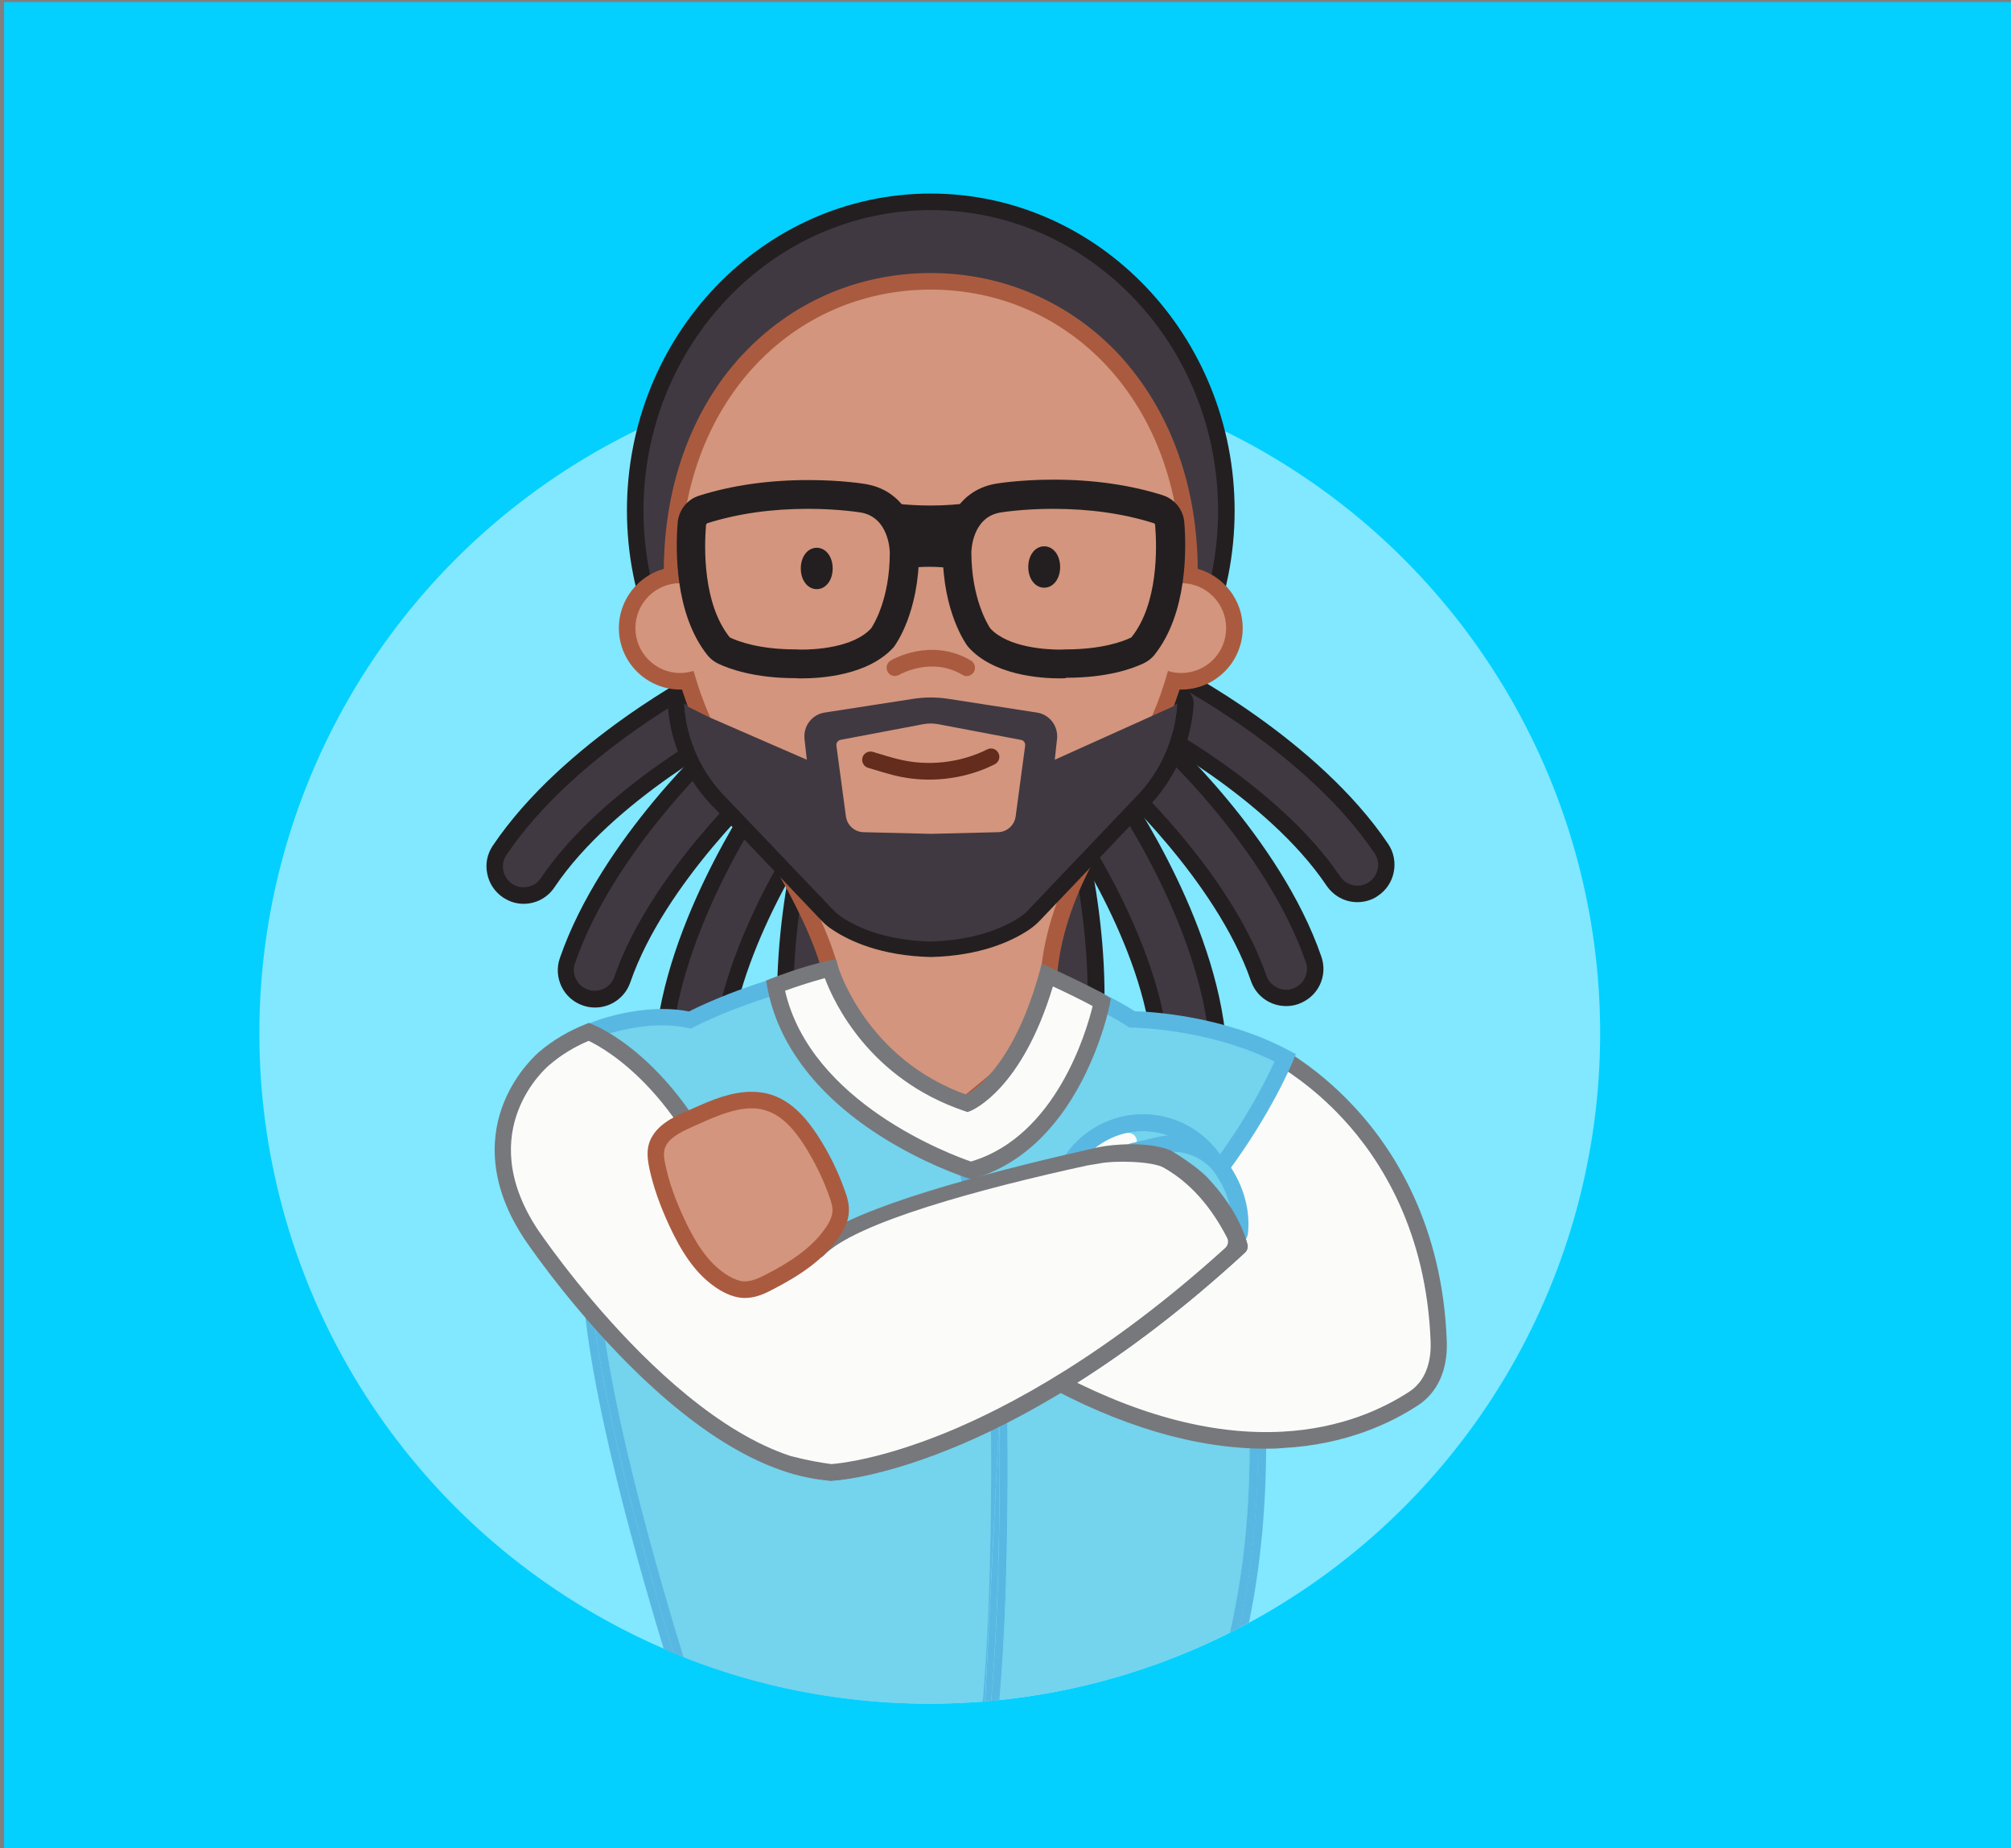 <?xml version="1.0" encoding="utf-8"?>
<!-- Generator: Adobe Illustrator 17.1.0, SVG Export Plug-In . SVG Version: 6.00 Build 0)  -->
<!DOCTYPE svg PUBLIC "-//W3C//DTD SVG 1.1//EN" "http://www.w3.org/Graphics/SVG/1.1/DTD/svg11.dtd">
<svg version="1.1" id="Layer_1" xmlns="http://www.w3.org/2000/svg" xmlns:xlink="http://www.w3.org/1999/xlink" x="0px" y="0px"
	 viewBox="0 0 971.6 892.9" enable-background="new 0 0 971.6 892.9" xml:space="preserve">
<rect x="0" y="0" width="971.6" height="892.9" fill="#808080" stroke="none"/>
<rect x="2" y="1" fill="#03D0FF" width="970.1" height="892.2"/>
<g opacity="0.5">
	<g>
		<circle fill="#FFFFFF" cx="449.2" cy="499.1" r="323.9"/>
	</g>
</g>
<g>
	<polygon fill="#74D3ED" points="285,607.3 285,607.3 285,607.3 	"/>
	<path fill="#74D3ED" d="M330.3,800.6C367,815.1,407,823,448.9,823c8.8,0,17.4-0.4,26-1c5.3-61.7,3.9-136.2,3.9-137.1l8-0.2
		c0,0.3,0.5,28.9-0.3,64.9c-0.5,20.8-1.5,46.9-3.5,71.6c39.6-4.1,77.1-15.4,111.2-32.6c4-17.1,6.3-33.7,7.6-47.8
		c3.5-37.2,1.3-66,1.2-66.3l4-0.3v0l-318-66.2C288.7,655.6,312.4,742.2,330.3,800.6z"/>
	<path fill="#59B8E2" d="M598.8,786.3c1.5-0.8,3.1-1.6,4.6-2.4c3.2-15.1,5.1-29.6,6.3-42.2c3.6-37.9,1.3-67.4,1.3-67.7l-4,0.3
		C607,674.3,611.4,728.8,598.8,786.3z"/>
	<path fill="#59B8E2" d="M289,607.3l-4-0.1l4,0.8C289,607.8,289,607.6,289,607.3z"/>
	<path fill="#59B8E2" d="M285,607.3l-4-0.1c-0.4,32.3,9.8,85.3,30.3,157.5c3.2,11.1,6.3,21.9,9.4,31.9c1.6,0.7,3.2,1.4,4.8,2
		C307.5,739.8,284.4,654.5,285,607.3z"/>
	<path fill="#59B8E2" d="M601.8,740.9c-1.3,14.1-3.7,30.7-7.6,47.8c1.6-0.8,3.1-1.6,4.7-2.4c12.6-57.5,8.2-112,8.2-112l-4,0.3
		C603,674.9,605.3,703.7,601.8,740.9z"/>
	<path fill="#59B8E2" d="M325.5,798.7c1.6,0.7,3.2,1.3,4.8,1.9c-17.9-58.4-41.6-145-41.3-192.5l-4-0.8h0
		C284.4,654.5,307.5,739.8,325.5,798.7z"/>
	<path fill="#59B8E2" d="M482.8,684.8c0,0,1.5,74.5-3.9,136.9c1.3-0.1,2.7-0.3,4-0.4c2.1-24.7,3.1-50.8,3.5-71.6
		c0.8-36,0.3-64.6,0.3-64.9l-8,0.2c0,0.9,1.4,75.5-3.9,137.1c0.4,0,0.7-0.1,1.1-0.1L482.8,684.8z"/>
	<path fill="#59B8E2" d="M482.8,684.8L476,821.9c1-0.1,2-0.2,2.9-0.3C484.2,759.3,482.8,684.8,482.8,684.8z"/>
</g>
<g>
	<g>
		<g>
			<g>
				<g>
					<path fill="#403942" d="M334.9,515.5c-0.5,0-1.1,0-1.6-0.1c-3.7-0.4-7-2.3-9.4-5.2c-2.3-2.9-3.4-6.6-2.9-10.3
						c7-59.6,49.5-119.5,51.3-122c2.6-3.7,6.9-5.8,11.4-5.8c2.9,0,5.8,0.9,8.2,2.6c3,2.2,5,5.4,5.6,9.1c0.6,3.7-0.3,7.4-2.4,10.4
						c-0.4,0.6-40.1,56.5-46.3,108.9c-0.7,5.9-5.1,10.8-10.9,12C336.9,515.4,335.9,515.5,334.9,515.5z"/>
				</g>
			</g>
			<g>
				<g>
					<path fill="#231F20" d="M383.7,376.1c2,0,4.1,0.6,5.8,1.9c4.5,3.2,5.5,9.5,2.3,14c-0.4,0.6-40.7,57.3-47,110.8
						c-0.5,4.3-3.7,7.7-7.8,8.6c-0.7,0.2-1.4,0.2-2.1,0.2c-0.4,0-0.8,0-1.2-0.1c-5.5-0.6-9.4-5.6-8.8-11.1
						c6.9-58.6,48.8-117.6,50.6-120.1C377.5,377.5,380.6,376.1,383.7,376.1 M383.7,368.1c-5.8,0-11.3,2.8-14.6,7.5
						c-1.8,2.6-45,63.2-52.1,123.9c-0.6,4.8,0.8,9.5,3.8,13.3c3,3.8,7.3,6.2,12,6.7c0.7,0.1,1.4,0.1,2.1,0.1c1.3,0,2.6-0.1,3.9-0.4
						c7.5-1.6,13.1-7.9,14-15.5c6-51.2,45.2-106.5,45.6-107c2.8-3.9,3.9-8.7,3.1-13.4c-0.8-4.7-3.4-8.9-7.3-11.7
						C391.1,369.3,387.5,368.1,383.7,368.1L383.7,368.1z"/>
				</g>
			</g>
		</g>
	</g>
	<g>
		<g>
			<g>
				<g>
					<path fill="#403942" d="M398,539.2c-6.5,0-12.1-4.4-13.6-10.8c-13.9-58.4,5.6-129.2,6.5-132.2c1.7-6,7.2-10.2,13.5-10.2
						c1.3,0,2.5,0.2,3.8,0.5c3.6,1,6.6,3.4,8.4,6.6c1.8,3.3,2.3,7,1.3,10.6c-0.2,0.7-18.4,66.8-6.2,118.2c1.4,5.8-1.1,11.9-6.1,15.1
						c-1.3,0.8-2.8,1.4-4.3,1.8C400.2,539.1,399.1,539.2,398,539.2L398,539.2z"/>
				</g>
			</g>
			<g>
				<g>
					<path fill="#231F20" d="M404.3,390c0.9,0,1.8,0.1,2.7,0.4c5.3,1.5,8.4,7,6.9,12.3c-0.2,0.7-18.7,67.7-6.2,120.2
						c1,4.3-0.9,8.5-4.4,10.8c-0.9,0.6-1.9,1-3.1,1.3c-0.8,0.2-1.6,0.3-2.3,0.3c-4.5,0-8.6-3.1-9.7-7.7
						c-13.6-57.4,5.6-127.2,6.4-130.2C395.9,392.9,400,390,404.3,390 M404.3,382c-8,0-15.2,5.4-17.3,13.1
						c-0.8,3-20.6,74.8-6.5,134.2c1.9,8.2,9.1,13.8,17.5,13.8c1.4,0,2.8-0.2,4.2-0.5c2-0.5,3.8-1.2,5.5-2.3
						c6.5-4.1,9.6-11.9,7.9-19.4c-11.9-50.2,6-115.5,6.2-116.2c1.3-4.6,0.7-9.5-1.6-13.7c-2.4-4.2-6.2-7.2-10.8-8.5
						C407.6,382.2,406,382,404.3,382L404.3,382z"/>
				</g>
			</g>
		</g>
	</g>
	<g>
		<g>
			<g>
				<g>
					<path fill="#403942" d="M253,432.5c-1.2,0-2.4-0.2-3.6-0.5c-1.5-0.4-2.9-1-4.2-1.9c-3.1-2.1-5.2-5.3-5.9-8.9s0-7.4,2.1-10.5
						c33.5-49.8,98.8-83.5,101.5-84.9c2-1,4.2-1.5,6.4-1.5c5.3,0,10.1,2.9,12.5,7.6c1.7,3.3,2,7.1,0.9,10.7c-1.2,3.6-3.6,6.5-7,8.2
						c-0.6,0.3-61.6,31.8-91,75.6C262,430.2,257.7,432.5,253,432.5L253,432.5z"/>
				</g>
			</g>
			<g>
				<g>
					<path fill="#231F20" d="M349.3,328.3c3.6,0,7.1,2,8.9,5.5c2.5,4.9,0.6,10.9-4.4,13.5c-0.6,0.3-62.4,32.2-92.5,76.9
						c-1.9,2.9-5.1,4.4-8.3,4.4c-0.9,0-1.7-0.1-2.6-0.3c-1-0.3-2.1-0.7-3-1.4c-4.6-3.1-5.8-9.3-2.7-13.9
						c32.9-48.9,97.3-82.2,100-83.6C346.2,328.6,347.8,328.3,349.3,328.3 M349.3,320.3c-2.8,0-5.7,0.7-8.2,2
						c-2.8,1.4-68.9,35.6-103,86.2c-2.7,4-3.7,8.8-2.7,13.5c0.9,4.7,3.6,8.8,7.6,11.5c1.7,1.1,3.5,2,5.4,2.5
						c1.5,0.4,3.1,0.6,4.6,0.6c6,0,11.6-3,14.9-8c28.8-42.8,88.9-74,89.5-74.3c4.3-2.2,7.4-5.9,8.9-10.5c1.5-4.6,1.1-9.5-1.1-13.7
						C362.2,324,356.1,320.3,349.3,320.3L349.3,320.3z"/>
				</g>
			</g>
		</g>
	</g>
	<g>
		<g>
			<g>
				<g>
					<path fill="#403942" d="M287.5,482.7c-1.6,0-3.1-0.3-4.6-0.8c-3.5-1.2-6.4-3.7-8-7.1c-1.6-3.4-1.9-7.2-0.6-10.7
						c19.6-56.7,74-106,76.3-108.1c2.6-2.3,5.9-3.6,9.4-3.6c4,0,7.8,1.7,10.4,4.6c2.5,2.8,3.8,6.4,3.6,10.1
						c-0.2,3.7-1.8,7.2-4.6,9.7c-0.5,0.5-51.3,46.6-68.6,96.4C298.7,478.9,293.4,482.7,287.5,482.7z"/>
				</g>
			</g>
			<g>
				<g>
					<path fill="#231F20" d="M359.9,356.4c2.7,0,5.5,1.1,7.4,3.3c3.7,4.1,3.4,10.4-0.8,14.1c-0.5,0.5-52.1,47.2-69.7,98.1
						c-1.4,4.1-5.3,6.7-9.5,6.7c-1.1,0-2.2-0.2-3.3-0.6c-5.2-1.8-8-7.5-6.2-12.7c19.3-55.8,72.9-104.4,75.2-106.5
						C355.1,357.3,357.5,356.4,359.9,356.4 M359.9,348.4c-4.4,0-8.7,1.6-12,4.6c-2.3,2.1-57.5,52.1-77.4,109.8
						c-1.6,4.5-1.3,9.4,0.8,13.8c2.1,4.3,5.8,7.6,10.3,9.1c1.9,0.7,3.9,1,5.9,1c7.7,0,14.5-4.9,17-12.1c16.8-48.7,67-94.3,67.5-94.8
						c3.6-3.2,5.7-7.6,5.9-12.4c0.3-4.8-1.4-9.4-4.6-13C369.9,350.6,365,348.4,359.9,348.4L359.9,348.4z"/>
				</g>
			</g>
		</g>
	</g>
</g>
<g>
	<g>
		<g>
			<g>
				<g>
					<path fill="#403942" d="M574,514.7c-1,0-2-0.1-3-0.3c-5.8-1.3-10.2-6.1-10.9-12C554,450,514.2,394,513.8,393.5
						c-2.2-3-3-6.7-2.4-10.4c0.6-3.7,2.6-6.9,5.6-9.1c2.4-1.7,5.2-2.6,8.2-2.6c4.5,0,8.8,2.2,11.4,5.8c1.8,2.5,44.4,62.4,51.3,122
						c0.4,3.7-0.6,7.4-2.9,10.3c-2.3,2.9-5.6,4.8-9.4,5.2C575.1,514.7,574.6,514.7,574,514.7z"/>
				</g>
			</g>
			<g>
				<g>
					<path fill="#231F20" d="M525.2,375.3c3.1,0,6.2,1.4,8.1,4.2c1.8,2.5,43.8,61.5,50.6,120.1c0.6,5.5-3.3,10.5-8.8,11.1
						c-0.4,0-0.8,0.1-1.2,0.1c-0.7,0-1.4-0.1-2.1-0.2c-4-0.9-7.3-4.3-7.8-8.6c-6.3-53.5-46.6-110.2-47-110.8
						c-3.2-4.5-2.2-10.7,2.3-14C521.1,375.9,523.2,375.3,525.2,375.3 M525.2,367.3L525.2,367.3c-3.8,0-7.4,1.2-10.5,3.4
						c-3.9,2.8-6.5,7-7.3,11.7c-0.8,4.7,0.3,9.5,3.1,13.4c0.4,0.5,39.6,55.8,45.6,107c0.9,7.6,6.5,13.8,14,15.5
						c1.3,0.3,2.6,0.4,3.9,0.4c0.7,0,1.4,0,2.1-0.1c4.8-0.6,9-2.9,12-6.7c3-3.8,4.3-8.5,3.8-13.3c-7.1-60.6-50.2-121.3-52.1-123.9
						C536.5,370.1,531,367.3,525.2,367.3L525.2,367.3z"/>
				</g>
			</g>
		</g>
	</g>
	<g>
		<g>
			<g>
				<g>
					<path fill="#403942" d="M510.9,538.4c-1.1,0-2.2-0.1-3.2-0.4c-1.5-0.4-3-1-4.3-1.8c-5-3.2-7.5-9.2-6.1-15.1
						c12.2-51.3-6-117.5-6.2-118.2c-1-3.6-0.6-7.4,1.3-10.6c1.8-3.3,4.8-5.6,8.4-6.6c1.2-0.3,2.5-0.5,3.8-0.5
						c6.2,0,11.8,4.2,13.5,10.2c0.8,3,20.3,73.8,6.5,132.2C523,534,517.4,538.4,510.9,538.4z"/>
				</g>
			</g>
			<g>
				<g>
					<path fill="#231F20" d="M504.6,389.2c4.4,0,8.4,2.9,9.6,7.3c0.8,2.9,20.1,72.8,6.4,130.2c-1.1,4.6-5.2,7.7-9.7,7.7
						c-0.8,0-1.5-0.1-2.3-0.3c-1.1-0.3-2.1-0.7-3.1-1.3c-3.5-2.2-5.4-6.5-4.4-10.8c12.4-52.4-6-119.5-6.2-120.2
						c-1.5-5.3,1.6-10.8,6.9-12.3C502.8,389.3,503.7,389.2,504.6,389.2 M504.6,381.2c-1.6,0-3.3,0.2-4.9,0.7
						c-4.6,1.3-8.5,4.3-10.8,8.5c-2.4,4.2-2.9,9-1.6,13.7c0.2,0.6,18.1,66,6.2,116.2c-1.8,7.5,1.4,15.2,7.9,19.4
						c1.7,1.1,3.5,1.9,5.5,2.3c1.4,0.3,2.8,0.5,4.2,0.5c8.4,0,15.6-5.7,17.5-13.8c14.1-59.4-5.7-131.2-6.5-134.2
						C519.7,386.6,512.6,381.2,504.6,381.2L504.6,381.2z"/>
				</g>
			</g>
		</g>
	</g>
	<g>
		<g>
			<g>
				<g>
					<path fill="#403942" d="M655.9,431.7c-4.7,0-9-2.3-11.6-6.2c-29.5-43.8-90.4-75.3-91-75.6c-3.3-1.7-5.8-4.6-7-8.2
						c-1.2-3.6-0.9-7.4,0.9-10.7c2.4-4.7,7.2-7.6,12.5-7.6c2.2,0,4.4,0.5,6.4,1.5c2.8,1.4,68,35.1,101.5,84.9
						c2.1,3.1,2.8,6.8,2.1,10.5c-0.7,3.7-2.8,6.8-5.9,8.9c-1.3,0.9-2.7,1.5-4.2,1.9C658.3,431.6,657.1,431.7,655.9,431.7z"/>
				</g>
			</g>
			<g>
				<g>
					<path fill="#231F20" d="M559.6,327.5c1.5,0,3.1,0.4,4.5,1.1c2.7,1.4,67.1,34.6,100,83.6c3.1,4.6,1.9,10.8-2.7,13.9
						c-0.9,0.6-2,1.1-3,1.4c-0.8,0.2-1.7,0.3-2.6,0.3c-3.2,0-6.4-1.5-8.3-4.4c-30.1-44.7-91.9-76.6-92.5-76.9
						c-4.9-2.5-6.9-8.5-4.4-13.5C552.5,329.5,556,327.5,559.6,327.5 M559.6,319.5L559.6,319.5c-6.8,0-12.9,3.8-16,9.8
						c-2.2,4.3-2.6,9.2-1.1,13.7c1.5,4.6,4.7,8.3,8.9,10.5c0.6,0.3,60.7,31.5,89.5,74.3c3.4,5,8.9,8,14.9,8c1.6,0,3.1-0.2,4.6-0.6
						c1.9-0.5,3.8-1.3,5.4-2.5c4-2.7,6.7-6.8,7.6-11.5c0.9-4.7,0-9.5-2.7-13.5c-34.1-50.6-100.2-84.8-103-86.2
						C565.3,320.2,562.5,319.5,559.6,319.5L559.6,319.5z"/>
				</g>
			</g>
		</g>
	</g>
	<g>
		<g>
			<g>
				<g>
					<path fill="#403942" d="M621.5,481.9c-6,0-11.3-3.8-13.2-9.4c-17.2-49.8-68.1-96-68.6-96.4c-2.8-2.5-4.4-5.9-4.6-9.7
						c-0.2-3.7,1.1-7.3,3.6-10.1c2.7-3,6.4-4.6,10.4-4.6c3.5,0,6.8,1.3,9.4,3.6c2.3,2.1,56.7,51.4,76.3,108.1
						c1.2,3.5,1,7.3-0.6,10.7c-1.6,3.4-4.5,5.9-8,7.1C624.6,481.7,623,481.9,621.5,481.9z"/>
				</g>
			</g>
			<g>
				<g>
					<path fill="#231F20" d="M549,355.7c2.4,0,4.8,0.8,6.7,2.6c2.3,2,55.9,50.7,75.2,106.5c1.8,5.2-1,10.9-6.2,12.7
						c-1.1,0.4-2.2,0.6-3.3,0.6c-4.1,0-8-2.6-9.5-6.7c-17.6-50.9-69.2-97.6-69.7-98.1c-4.1-3.7-4.4-10-0.8-14.1
						C543.5,356.8,546.3,355.7,549,355.7 M549,347.7L549,347.7c-5.1,0-10,2.2-13.4,6c-3.2,3.6-4.8,8.2-4.6,13
						c0.3,4.8,2.4,9.2,5.9,12.4c0.5,0.4,50.6,46,67.5,94.8c2.5,7.3,9.3,12.1,17,12.1c2,0,4-0.3,5.9-1c4.5-1.6,8.2-4.8,10.3-9.1
						c2.1-4.3,2.4-9.2,0.8-13.8c-19.9-57.7-75.1-107.7-77.4-109.8C557.7,349.3,553.5,347.7,549,347.7L549,347.7z"/>
				</g>
			</g>
		</g>
	</g>
</g>
<g>
	<g>
		<path fill="#FBFCFA" d="M504.5,664.3c93.9,51.9,153.3,28,178.6,11.3c9-6,12.4-16.5,12-27.3c-3.8-106-84-141.6-84-141.6
			s-7,36.5-36.3,70.6"/>
	</g>
	<g>
		<path fill="#77787C" d="M611.5,699.8c-33.8,0-70.4-10.8-108.9-32.1l3.9-7c40.4,22.3,78.4,32.7,112.9,30.9
			c28.9-1.5,49.4-11.4,61.6-19.4c9.4-6.2,10.4-17.6,10.2-23.8c-1.9-53.5-24.1-88.3-42.4-108c-14.2-15.3-28.1-24.1-35-27.9
			c-3,11.4-12.5,40-36,67.3l-6.1-5.2c28.3-32.9,35.3-68.4,35.4-68.7l0.9-5l4.6,2c0.9,0.4,21.1,9.5,41.9,32
			c19.2,20.7,42.5,57.2,44.5,113.1c0.5,13.7-4.4,24.6-13.8,30.8c-12.9,8.5-34.8,19.1-65.5,20.7C617,699.8,614.2,699.8,611.5,699.8z"
			/>
	</g>
</g>
<g>
	<g>
		<path fill="#74D3ED" d="M288.5,497c0,0,23.8-9.2,44.9-4.3c0,0,116.3-62.1,213.7-0.3c0,0,39.6,0.2,73.9,18.5
			c0,0-10.1,24.8-31.7,53.7L417.3,685l-75.6-61.8c0,0-18.1-30.9-34.7-50C307,573.3,282,526.9,288.5,497z"/>
	</g>
	<g>
		<path fill="#59B8E2" d="M417.1,690.1l-78.5-64.1l-0.4-0.6c-0.2-0.3-18.1-30.8-34.2-49.4l-0.3-0.3l-0.2-0.4c-1-1.9-25.6-48-18.9-79
			l0.5-2.1l2-0.8c0.6-0.2,15.7-6,32.9-6c4.6,0,8.9,0.4,12.9,1.2c8.7-4.4,57-27.5,115.8-27.5c37,0,70.5,9.2,99.6,27.4
			c7,0.2,42.7,1.9,74.6,19l3.2,1.7l-1.4,3.3c-0.4,1-10.5,25.6-32.2,54.6l-0.4,0.5L417.1,690.1z M344.8,620.6l72.7,59.4l169-118.3
			c16.3-21.9,25.9-41.4,29.3-48.9c-32.2-16-68.4-16.4-68.8-16.4l-1.2,0l-1-0.6c-28-17.8-60.4-26.8-96.3-26.8
			c-61.6,0-112.9,26.9-113.4,27.2l-1.3,0.7l-1.5-0.3c-3.8-0.9-8.1-1.3-12.6-1.3c-12.2,0-23.4,3.3-27.9,4.7
			c-4.3,26.9,16.1,66.7,18.3,71C325.7,588.9,342,616.1,344.8,620.6z"/>
	</g>
</g>
<g>
	<g>
		<path fill="#D3957D" d="M361.5,388.6c0,3.9,35.8,54.4,40.8,86.6c5.2,33.6,8.2,31.4,8.2,31.4l-4.3,3.4l45.5,36.1l61.8-51l-6.3-7.8
			c0,0-10-44.8,41.7-109.7"/>
	</g>
	<g>
		<path fill="#AA5B3F" d="M451.8,551.2l-52-41.2l5.3-4.1c-1.8-4.2-3.9-12.6-6.6-30.1c-3.4-22.2-22.6-54.5-33-71.8
			c-6.8-11.3-7.8-13.3-7.8-15.4h8c0-0.4-0.1-0.7-0.1-0.7c0.4,1.3,3.7,6.7,6.8,12c11.4,19.1,30.4,51,34,74.7
			c3.8,24.8,6.3,28.7,6.6,29.1c-0.6-0.8-2.8-1.7-4.7-0.3l4.8,6.4l-0.3,0.2l39,30.9l56.3-46.4l-4.4-5.4l-0.2-0.9
			c-0.4-1.9-9.8-47.4,42.5-113l6.3,5C506,438,510.1,479.2,511,485.6l8.1,10L451.8,551.2z"/>
	</g>
</g>
<g>
	<g>
		<path fill="#231F20" d="M449.7,336.3c2.9,0,5.7,0.2,8.6,0.7l42.6,6.6c6.2,0.9,10.5,6.6,9.8,12.8l-1.1,10l59.2-26.5
			c-1.1,17.1-8.4,33.2-20.6,45.2l-51.4,54c-1.2,1.2-2.5,2.4-3.9,3.3c-8,5.3-21.6,11.3-43.1,11.8c-21.5-0.6-35.1-6.6-43.1-11.8
			c-1.4-1-2.7-2.1-3.9-3.3l-51.5-54c-12.2-12-19.5-28.1-20.6-45.2l11.9,5.9l47.3,20.6l-1.1-10c-0.7-6.2,3.6-11.9,9.8-12.8l42.6-6.6
			C443.9,336.5,446.8,336.3,449.7,336.3 M449.7,402.3l32.5-0.8c4.3-0.1,7.9-3.3,8.5-7.6l4.6-34.2c0.2-1.3-0.7-2.5-2-2.8l-40.1-7.6
			c-1.1-0.2-2.3-0.3-3.5-0.3s-2.3,0.1-3.5,0.3l-40.1,7.6c-1.3,0.2-2.2,1.5-2,2.8l4.6,34.2c0.6,4.3,4.2,7.5,8.5,7.6L449.7,402.3
			 M449.7,328.3c-3.3,0-6.6,0.3-9.8,0.8l-42.6,6.6c-9.2,1.4-16,9-16.6,18l-34.8-15.2l-11.7-5.8c-1.1-0.6-2.3-0.8-3.6-0.8
			c-1.6,0-3.1,0.5-4.4,1.3c-2.4,1.6-3.7,4.3-3.6,7.2c1.2,19,9.3,36.9,22.9,50.3l51.4,54c1.6,1.7,3.4,3.2,5.3,4.4
			c8.5,5.7,23.7,12.6,47.3,13.2c0.1,0,0.1,0,0.2,0c0.1,0,0.1,0,0.2,0c23.6-0.6,38.8-7.5,47.3-13.2c1.9-1.3,3.7-2.8,5.3-4.5
			l51.3-53.9c13.5-13.4,21.6-31.3,22.9-50.3c0.2-2.8-1.1-5.5-3.4-7.1c-1.4-0.9-3-1.4-4.6-1.4c-1.1,0-2.2,0.2-3.3,0.7l-46.8,21
			c-0.7-9-7.4-16.5-16.6-17.9l-42.6-6.6C456.3,328.5,452.9,328.3,449.7,328.3L449.7,328.3z M412.7,363.7l35-6.6
			c0.6-0.1,1.3-0.2,2-0.2s1.3,0.1,2,0.2l35,6.6l-3.9,29.1c-0.1,0.4-0.4,0.7-0.8,0.7l-32.3,0.8l-32.3-0.8c-0.4,0-0.7-0.3-0.7-0.7
			L412.7,363.7L412.7,363.7z"/>
	</g>
</g>
<g>
	<g>
		<path fill="#3B353D" d="M568.7,339.9l-59.2,26.5l1.1-10c0.7-6.2-3.6-11.9-9.8-12.8l-42.6-6.6c-5.7-0.9-11.5-0.9-17.2,0l-42.6,6.6
			c-6.2,0.9-10.5,6.6-9.8,12.8l1.1,10l-47.3-20.6l-11.9-5.9c1.1,17.1,8.4,33.2,20.6,45.2l51.5,54c1.2,1.2,2.5,2.3,3.9,3.3
			c8,5.3,21.6,11.3,43.1,11.8c21.5-0.6,35.1-6.6,43.1-11.8c1.4-1,2.8-2.1,3.9-3.3l51.4-54C560.3,373,567.6,357,568.7,339.9
			 M495.3,359.6l-4.6,34.2c-0.6,4.3-4.2,7.5-8.5,7.6l-32.5,0.8l-32.5-0.8c-4.3-0.1-7.9-3.3-8.5-7.6l-4.6-34.2
			c-0.2-1.3,0.7-2.5,2-2.8l40.1-7.6c2.3-0.4,4.6-0.4,6.9,0l40.1,7.6C494.6,357.1,495.4,358.3,495.3,359.6z"/>
	</g>
</g>
<g>
	<g>
		<ellipse fill="#403942" cx="449.7" cy="246.6" rx="142.8" ry="149.2"/>
	</g>
	<g>
		<path fill="#231F20" d="M449.7,399.8c-81,0-146.8-68.7-146.8-153.2S368.7,93.5,449.7,93.5c81,0,146.8,68.7,146.8,153.2
			S530.6,399.8,449.7,399.8z M449.7,101.5c-76.5,0-138.8,65.1-138.8,145.2s62.3,145.2,138.8,145.2c76.5,0,138.8-65.1,138.8-145.2
			S526.2,101.5,449.7,101.5z"/>
	</g>
</g>
<g>
	<g>
		<circle fill="#CE866A" cx="570.7" cy="303.4" r="21.7"/>
	</g>
</g>
<g>
	<g>
		<circle fill="#CE866A" cx="328.7" cy="303.4" r="21.7"/>
	</g>
</g>
<g>
	<g>
		<g>
			<path fill="#D3957D" d="M449.7,428.6c-52.6,0-99.4-39.9-117.4-99.8c-1.2,0.2-2.4,0.3-3.6,0.3c-14.2,0-25.7-11.5-25.7-25.7
				c0-12.8,9.4-23.4,21.7-25.4c0-0.6,0-1.2,0-1.8c0-39.9,13-76,36.5-101.6c22.9-25,54.4-38.7,88.5-38.7s65.6,13.8,88.5,38.7
				c23.5,25.6,36.5,61.7,36.5,101.6c0,0.6,0,1.2,0,1.8c12.3,1.9,21.7,12.6,21.7,25.3c0,14.2-11.5,25.7-25.7,25.7
				c-1.2,0-2.4-0.1-3.6-0.3C549,388.7,502.3,428.6,449.7,428.6z"/>
		</g>
	</g>
	<g>
		<g>
			<path fill="#AA5B3F" d="M449.7,139.9c66.8,0,121,54.4,121,136.3c0,1.8,0,3.7-0.1,5.5c0,0,0.1,0,0.1,0c12,0,21.7,9.7,21.7,21.7
				s-9.7,21.7-21.7,21.7c-2.2,0-4.4-0.3-6.4-1c-16.2,58.5-61.4,100.5-114.6,100.5c-53.2,0-98.3-42.1-114.6-100.5c-2,0.6-4.2,1-6.4,1
				c-12,0-21.7-9.7-21.7-21.7s9.7-21.7,21.7-21.7c0,0,0.1,0,0.1,0c-0.1-1.8-0.1-3.6-0.1-5.5C328.7,194.3,382.8,139.9,449.7,139.9
				 M449.7,131.9c-35.3,0-67.7,14.2-91.5,40c-11.9,12.9-21.1,28.3-27.5,45.7c-6.5,17.6-9.8,36.8-10,57.2
				c-12.5,3.5-21.7,15-21.7,28.6c0,16.4,13.3,29.7,29.7,29.7c0.3,0,0.5,0,0.8,0c19.2,59.8,66.8,99.5,120.2,99.5
				c53.5,0,101-39.7,120.2-99.5c0.3,0,0.5,0,0.8,0c16.4,0,29.7-13.3,29.7-29.7c0-13.6-9.2-25.1-21.7-28.6
				c-0.2-20.4-3.5-39.6-10-57.2c-6.4-17.4-15.7-32.7-27.5-45.7C517.4,146.2,484.9,131.9,449.7,131.9L449.7,131.9z"/>
		</g>
	</g>
</g>
<g>
	<g>
		<g>
			<path fill="#632C1D" d="M448.9,376.6c-5.8,0-11.5-0.7-17.1-2.1c-1.8-0.5-3.6-1-5.4-1.5l-7-2.1c-2.1-0.6-3.3-2.9-2.7-5
				c0.6-2.1,2.9-3.3,5-2.7l7,2.1c1.8,0.5,3.4,1,5.1,1.4c14.3,3.6,30,1.9,43.2-4.7c2-1,4.4-0.2,5.4,1.8c1,2,0.2,4.4-1.8,5.4
				C470.9,374.1,459.9,376.6,448.9,376.6z"/>
		</g>
	</g>
	<g>
		<g>
			<path fill="#AA5B3F" d="M467,326.6c-0.7,0-1.4-0.2-2-0.6c-15.1-9-30.4-0.1-30.6,0c-1.9,1.1-4.4,0.5-5.5-1.4s-0.5-4.4,1.4-5.5
				c0.8-0.5,19.6-11.4,38.8,0c1.9,1.1,2.5,3.6,1.4,5.5C469.7,325.9,468.4,326.6,467,326.6z"/>
		</g>
	</g>
	<g>
		<g>
			<g>
				<g>
					<path fill="#231F20" d="M512,327.7c-9.3,0-32.2-1.5-44.3-15.3l-0.3-0.4c-0.5-0.6-11.9-16.2-11.9-45.1c0-9.9,5.3-29.6,25.4-33.2
						c0.5-0.1,11.7-2,28.1-2c19.1,0,36.8,2.5,52.7,7.5c5.9,1.9,10,7,10.5,13.2c1,12.5,1.6,43.8-14.4,63.9c-1.4,1.8-3.3,3.2-5.4,4.2
						c-5.5,2.6-17.6,6.9-37.1,6.9C514.7,327.7,513.6,327.7,512,327.7z M478.4,303.5c8.7,9.5,27.9,10.3,33.6,10.3
						c1.6,0,2.5-0.1,2.5-0.1l0.4,0c17.6,0,27.8-3.9,31.3-5.6c0.2-0.1,0.4-0.2,0.5-0.3c12.9-16.2,12.3-43.2,11.4-54.1
						c0-0.5-0.3-0.9-0.8-1c-14.5-4.6-30.9-6.9-48.5-6.9c-15.2,0-25.5,1.8-25.6,1.8c-13.7,2.4-13.9,18.7-13.9,19.4
						C469.4,289.2,477.3,301.8,478.4,303.5z"/>
				</g>
			</g>
			<g>
				<g>
					<path fill="#231F20" d="M387.4,327.7c-1.6,0-2.7,0-3.1-0.1c-19.6,0-31.7-4.4-37.1-6.9c-2.2-1-4-2.5-5.4-4.2
						c-16-20.1-15.4-51.4-14.4-63.9c0.5-6.2,4.6-11.4,10.5-13.2c15.9-5,33.6-7.5,52.7-7.5c16.4,0,27.6,1.9,28,2
						c20.1,3.6,25.4,23.3,25.4,33.2c0,28.9-11.4,44.4-11.9,45.1l-0.3,0.4C419.5,326.3,396.6,327.7,387.4,327.7z M384.8,313.7
						c0,0,0.9,0.1,2.5,0.1c5.7,0,24.9-0.7,33.6-10.3c1.1-1.6,9-14.1,9-36.5c0-0.7-0.3-17-13.9-19.4c-0.1,0-10.5-1.8-25.6-1.8
						c-17.6,0-33.9,2.3-48.5,6.9c-0.4,0.1-0.7,0.5-0.8,1c-0.9,10.9-1.5,37.9,11.4,54.1c0.1,0.1,0.2,0.2,0.5,0.3
						c3.6,1.7,13.8,5.6,31.3,5.6L384.8,313.7L384.8,313.7z"/>
				</g>
			</g>
			<g>
				<g>
					<path fill="#231F20" d="M429.2,246.9c0,0,18.9,3.1,40.9,0c0,0-8,5.6-7.7,24c0,0-13.4-2-25.5,0
						C436.9,270.9,438.3,254.1,429.2,246.9z"/>
				</g>
				<g>
					<path fill="#231F20" d="M432.4,275.7l0.4-5.2c0.3-4.1-0.1-15.7-6.2-20.5l-12.1-9.6l15.3,2.5c0.1,0,8.3,1.3,19.9,1.3
						c6.9,0,13.5-0.5,19.8-1.4l16.5-2.4l-13.7,9.6l0,0c0,0-6.3,5-6,20.7l0.1,4.7l-4.7-0.7c-0.1,0-5.8-0.9-12.9-0.9
						c-4.2,0-8,0.3-11.3,0.9L432.4,275.7z M448.9,266c3.8,0,7.1,0.2,9.6,0.4c0.4-6.4,1.7-11.1,3.3-14.6c-3.9,0.3-8,0.5-12,0.5
						c-4.6,0-8.6-0.2-11.9-0.4c2.3,5.1,3,10.6,3.1,14.5C443.4,266.1,446.1,266,448.9,266z"/>
				</g>
			</g>
		</g>
		<g>
			<g>
				<g>
					<path fill="#231F20" d="M504.5,283.4c-4.1,0-7.2-4.1-7.2-9.5c0-5.4,3.1-9.5,7.2-9.5s7.2,4.1,7.2,9.5
						C511.6,279.3,508.6,283.4,504.5,283.4z"/>
				</g>
				<g>
					<path fill="#231F20" d="M504.5,283.9c-4.4,0-7.7-4.3-7.7-10s3.3-10,7.7-10c4.4,0,7.7,4.3,7.7,10S508.9,283.9,504.5,283.9z
						 M504.5,264.9c-3.8,0-6.7,3.9-6.7,9c0,5.1,2.9,9,6.7,9c3.8,0,6.7-3.9,6.7-9C511.1,268.8,508.3,264.9,504.5,264.9z"/>
				</g>
			</g>
		</g>
		<g>
			<g>
				<g>
					<path fill="#231F20" d="M394.6,284.1c-4.1,0-7.2-4.1-7.2-9.5c0-5.4,3.1-9.5,7.2-9.5s7.2,4.1,7.2,9.5
						C401.8,280,398.7,284.1,394.6,284.1z"/>
				</g>
				<g>
					<path fill="#231F20" d="M394.6,284.6c-4.4,0-7.7-4.3-7.7-10s3.3-10,7.7-10s7.7,4.3,7.7,10S399,284.6,394.6,284.6z M394.6,265.6
						c-3.8,0-6.7,3.9-6.7,9c0,5.1,2.9,9,6.7,9s6.7-3.9,6.7-9C401.3,269.5,398.4,265.6,394.6,265.6z"/>
				</g>
			</g>
		</g>
		<g>
			<g>
				<circle fill="none" cx="507.3" cy="271.1" r="2.8"/>
			</g>
		</g>
		<g>
			<g>
				<circle fill="none" cx="397.4" cy="271.1" r="2.8"/>
			</g>
		</g>
	</g>
</g>
<g>
	<g>
		<path fill="#403942" d="M568.7,340.4L509.6,367l1.1-10c0.7-6.2-3.6-11.9-9.8-12.8l-42.6-6.6c-5.7-0.9-11.5-0.9-17.2,0l-42.6,6.6
			c-6.2,0.9-10.5,6.6-9.8,12.8l1.1,10l-47.3-20.6l-11.9-5.9c1.1,17.1,8.4,33.2,20.6,45.2l51.5,54c1.2,1.2,2.5,2.3,3.9,3.3
			c8,5.3,21.6,11.3,43.1,11.8c21.5-0.6,35.1-6.6,43.1-11.8c1.4-1,2.8-2.1,3.9-3.3l51.4-54C560.3,373.6,567.6,357.5,568.7,340.4
			 M495.3,360.2l-4.6,34.2c-0.6,4.3-4.2,7.5-8.5,7.6l-32.5,0.8l-32.5-0.8c-4.3-0.1-7.9-3.3-8.5-7.6l-4.6-34.2
			c-0.2-1.3,0.7-2.5,2-2.8l40.1-7.6c2.3-0.4,4.6-0.4,6.9,0l40.1,7.6C494.6,357.6,495.4,358.8,495.3,360.2z"/>
	</g>
</g>
<g>
	<g>
		<path fill="#FBFCFA" d="M396,610.6c16-29.3,174.7-60.7,174.7-60.7c16.7,12,28.3,52.1,28.3,52.1
			C484.3,707.8,401.8,711.3,401.8,711.3c-72.2-5-145.8-116-145.8-116c-33-51,7-84,7-84c7-5.9,14.4-10,21.6-12.9
			c0,0,49.4,18.9,74.1,102.2"/>
	</g>
	<g>
		<path fill="#77787C" d="M401.7,715.3l-0.2,0c-31-2.1-65.5-22.7-102.6-61.1c-27.3-28.3-46.1-56.4-46.2-56.7
			c-18-27.8-15-50.6-9.3-64.8c6.2-15.4,16.6-24.1,17-24.5c6.7-5.7,14.3-10.2,22.7-13.5l1.4-0.6l1.4,0.6
			c2.1,0.8,51.5,20.5,76.5,104.8l-7.7,2.3c-21.5-72.8-62.3-95.2-70.3-99c-6.9,2.9-13.3,6.8-18.9,11.6c-1.6,1.3-36.8,31.5-6.2,78.8
			c0.7,1.1,73.1,109.1,142.4,114.2c2.2-0.1,22.3-1.8,54.6-14.9c31.2-12.6,80.3-38.7,138.1-91.6c-2.7-8.3-12.3-36.2-24.8-46.6
			c-63.1,12.6-159.2,38.2-170.2,58.3l-7-3.8c7.3-13.3,38.6-27.5,95.8-43.3c41.3-11.4,81.2-19.3,81.6-19.4l1.7-0.3l1.4,1
			c17.6,12.7,29.3,52.5,29.8,54.2l0,0c0.4,1.4,0,3-1.1,4l0,0c-59.7,55-110.7,82.1-142.9,95c-35.2,14.2-56.1,15.2-56.9,15.2
			L401.7,715.3z"/>
	</g>
</g>
<g>
	<g>
		<path fill="#80DBF5" d="M482.8,684.8c0,0-2.9-70.8-18.8-134.9"/>
	</g>
	<g>
		<path fill="#59B8E2" d="M478.8,685c0-0.7-3.1-71.2-18.7-134.1l7.8-1.9c15.8,63.7,18.9,134.9,18.9,135.7L478.8,685z"/>
	</g>
</g>
<g>
	<g>
		<g>
			<circle fill="#74D3ED" cx="552.3" cy="583.8" r="41.4"/>
			<path fill="#59B8E2" d="M552.3,629.1c-25,0-45.4-20.4-45.4-45.4s20.4-45.4,45.4-45.4s45.4,20.4,45.4,45.4
				S577.3,629.1,552.3,629.1z M552.3,546.4c-20.6,0-37.4,16.8-37.4,37.4s16.8,37.4,37.4,37.4s37.4-16.8,37.4-37.4
				S572.9,546.4,552.3,546.4z"/>
		</g>
		<g>
			<rect x="549.2" y="565.9" fill="#FBFCFA" width="8" height="58.2"/>
		</g>
		<g>
			<path fill="#FBFCFA" d="M537.4,588.6c-0.8,0-1.6-0.2-2.4-0.8c-1.8-1.3-2.2-3.8-0.9-5.6L549,562c0.7-0.9,1.8-1.5,2.9-1.6
				c1.2-0.1,2.3,0.3,3.1,1.2l15.8,15.8c1.6,1.6,1.6,4.1,0,5.7c-1.6,1.6-4.1,1.6-5.7,0l-12.5-12.5l-12,16.5
				C539.9,588,538.7,588.6,537.4,588.6z"/>
		</g>
		<g>
			<path fill="#59B8E2" d="M552.1,629.1c-25,0-45.4-20.4-45.4-45.4s20.4-45.4,45.4-45.4s45.4,20.4,45.4,45.4
				S577.2,629.1,552.1,629.1z M552.1,546.4c-20.6,0-37.4,16.8-37.4,37.4s16.8,37.4,37.4,37.4s37.4-16.8,37.4-37.4
				S572.7,546.4,552.1,546.4z"/>
		</g>
	</g>
	<g>
		<path fill="#FBFCFA" d="M520.4,577.5c-0.5,0-0.9-0.1-1.4-0.2c-2.1-0.8-3.1-3.1-2.4-5.1c7.9-21.5,27.2-24.8,28-24.9
			c2.2-0.3,4.2,1.2,4.6,3.3c0.3,2.2-1.1,4.2-3.3,4.6c-0.7,0.1-15.5,2.8-21.8,19.7C523.6,576.5,522.1,577.5,520.4,577.5z"/>
	</g>
</g>
<g>
	<g>
		<path fill="#FBFCFA" d="M379,587.3c4,1,14.9,20,14.9,20c16-29.3,176.6-57.3,176.6-57.3c16.7,12,28.3,52.1,28.3,52.1
			C484.1,707.8,401.6,711.3,401.6,711.3S315.9,625.7,309,623"/>
	</g>
</g>
<g>
	<g>
		<path fill="#74D3ED" d="M594.9,598.5c-1.2,0-2.3-0.5-3.1-1.4c-0.2-0.3-23.3-27.8-44.4-33.3c-1.8-0.5-3-2.1-3-3.9
			c0-1.8,1.3-3.4,3.1-3.8l12.5-2.9c2.2-0.5,4.4-0.7,6.6-0.7c9.5,0,18.4,4.6,23.8,12.3c6.5,9.5,9.4,19.6,8.5,30.1
			c-0.1,1.6-1.2,3-2.8,3.5C595.7,598.5,595.3,598.5,594.9,598.5z"/>
	</g>
	<g>
		<path fill="#59B8E2" d="M566.7,556.4c8,0,15.8,3.8,20.5,10.6c4.7,6.9,8.8,16.2,7.8,27.5c0,0-23.8-28.7-46.5-34.6L561,557
			C562.8,556.6,564.8,556.4,566.7,556.4 M566.7,548.4L566.7,548.4c-2.5,0-5,0.3-7.5,0.9l-12.5,2.9c-3.6,0.8-6.2,4-6.2,7.7
			s2.4,6.9,6,7.9c16.5,4.3,36.1,24.5,42.3,32c1.5,1.9,3.8,2.9,6.2,2.9c0.8,0,1.6-0.1,2.4-0.4c3.1-1,5.3-3.7,5.6-6.9
			c1-11.3-2.2-22.6-9.2-32.8C587.6,553.7,577.5,548.4,566.7,548.4L566.7,548.4z"/>
	</g>
</g>
<g>
	<polygon fill="#FBFCFA" points="536.8,556.5 568.6,563.1 596.3,595.9 593.3,604.8 552.1,585.8 	"/>
</g>
<g>
	<g>
		<path fill="#77787C" d="M401.6,715.3c-0.2,0-0.4,0-0.6,0c-0.5-0.1-11.5-1.6-19.3-3.8c-2.3-0.6-3.5-3.1-2.6-5.2l0-0.1
			c0.7-1.9,2.8-2.9,4.7-2.4c5.6,1.5,13.6,2.9,17.5,3.4c0.3,0,0.6,0.1,0.9,0c4-0.3,23.6-2.5,54-14.8c30.8-12.5,79-38.1,135.8-89.6
			c1.3-1.2,1.7-3.2,0.9-4.8c-10-19.4-21.5-28.7-30.6-33.9c-5.7-3.3-24.5-3.5-30.9-2.1c0,0-6.1,1-6.1,1
			c-51,11.1-112.3,27.6-127.3,43.5c-0.8,0.8-1.9,1.3-3.1,1.2c-1.2-0.1-2.2-0.6-3-1.5c-5.1-6.6-11.9-14.2-14-15.1
			c0.1,0,0.1,0,0.2,0.1l0.6-2.5c0.7-2.9,4.2-4,6.4-2c2.5,2.2,5.4,5.3,8.1,8.6c1.3,1.5,3.5,1.8,5.2,0.7c24.5-16,90.1-32.4,132.7-41.9
			c0,0,0,0,0,0c5.9-1.2,23.3-2.9,34.2,1.5c0.2,0.1,0.4,0.2,0.6,0.3c1.9,1.1,12.4,7.6,17.4,12.9c15.8,16.7,18.9,30.5,19.3,32.2
			c0.4,1.5,0,3-1.1,4.1c-59.7,55-110.7,82.1-142.9,95c-35.2,14.2-56.1,15.2-56.9,15.2C401.7,715.3,401.6,715.3,401.6,715.3z"/>
	</g>
</g>
<g>
	<g>
		<path fill="#D3957D" d="M404.5,576.6c-3.2-9-7.4-17.7-12.6-25.8c-5-7.7-11.4-15.2-20.1-18.1c-11.6-3.8-24,1.3-35.1,6.3
			c-1.4,0.6-2.8,1.3-4.3,1.9c-6.3,2.8-13.2,6.5-15,13.1c-0.8,3.1-0.3,6.4,0.3,9.5c2,9.5,5.5,18.6,9.6,27.4
			c5.3,11.2,12,22.5,22.6,28.9c2.9,1.8,6.2,3.1,9.7,3.3c4.5,0.1,8.8-1.9,12.8-4c11.5-6,22.9-13.2,30.1-24.1c1.9-2.9,3.5-6.1,3.7-9.5
			C406.4,582.5,405.5,579.5,404.5,576.6z"/>
	</g>
	<g>
		<path fill="#AA5B3F" d="M360,627C360,627,360,627,360,627c-0.2,0-0.4,0-0.6,0c-3.7-0.1-7.5-1.4-11.6-3.8
			c-12.2-7.3-19.3-20.2-24.2-30.6c-4.9-10.5-8-19.5-9.9-28.3c-0.7-3.6-1.3-7.4-0.3-11.3c2.4-9,12-13.4,17.2-15.7l4.3-1.9
			c9-4.1,18.5-8,28.2-8c3.5,0,6.8,0.5,9.8,1.5c10.8,3.6,17.8,13,22.2,19.7c5.4,8.3,9.8,17.3,13.1,26.6c1.1,3.1,2.2,6.6,1.9,10.5
			c-0.2,3.6-1.6,7.3-4.4,11.4c-8,12-20.5,19.6-31.6,25.4C369.9,624.8,365.2,627,360,627z M363.1,535.4c-8.1,0-16.7,3.6-24.9,7.3
			l-4.3,1.9c-5.5,2.5-11.5,5.6-12.8,10.5c-0.6,2.3-0.2,5,0.4,7.6c1.7,8.2,4.6,16.6,9.3,26.5c4.4,9.4,10.7,20.9,21.1,27.1
			c2.9,1.7,5.4,2.6,7.7,2.7c0.1,0,0.2,0,0.3,0c3.4,0,7.1-1.7,10.5-3.5c10.2-5.3,21.7-12.2,28.7-22.7c2-2.9,2.9-5.3,3.1-7.5
			c0.2-2.4-0.7-4.9-1.5-7.3c-3.1-8.7-7.2-17.1-12.2-24.9c-5.9-9.2-11.7-14.4-18-16.5C368.1,535.7,365.7,535.4,363.1,535.4z"/>
	</g>
</g>
<g>
	<g>
		<path fill="#FBFCFA" d="M401.1,467.9c0,0,13.6,47.3,66.1,65.1c0,0,24.3-9.5,38.8-62.1c0,0,19.8,9.1,26.3,13.1
			c0,0-12.9,67.3-63.5,81.2c0,0-82.6-25.8-94.3-89.2C374.7,476.1,388,470.8,401.1,467.9z"/>
	</g>
	<g>
		<path fill="#77787C" d="M468.9,569.5l-1.1-0.3c-0.9-0.3-21.4-6.8-43.8-21.3c-29.9-19.4-48.3-44-53.3-71l-0.6-3.2l3-1.2
			c0.6-0.2,13.8-5.5,27.1-8.4l3.7-0.8l1,3.6c0.1,0.4,13.5,44.6,62,61.9c2-1.1,6.5-4.1,11.7-10.2c6.8-7.8,16.3-22.6,23.5-48.6
			l1.2-4.5l4.3,2c0.8,0.4,20.1,9.2,26.8,13.4l2.3,1.5l-0.5,2.7c-0.1,0.7-3.5,17.6-13.2,36.5c-13,25.3-31.4,41.9-53.2,47.9
			L468.9,569.5z M379.3,478.6c12.4,54.1,80.2,79.2,89.8,82.5c41-12.1,55.8-62.7,58.8-75.1c-5.3-2.9-14-7.1-19.2-9.5
			c-15,50-38.9,59.8-39.9,60.2l-1.4,0.5l-1.4-0.5c-45.9-15.5-63.1-52.4-67.5-64.2C390.8,474.6,383.3,477.1,379.3,478.6z"/>
	</g>
</g>
</svg>
